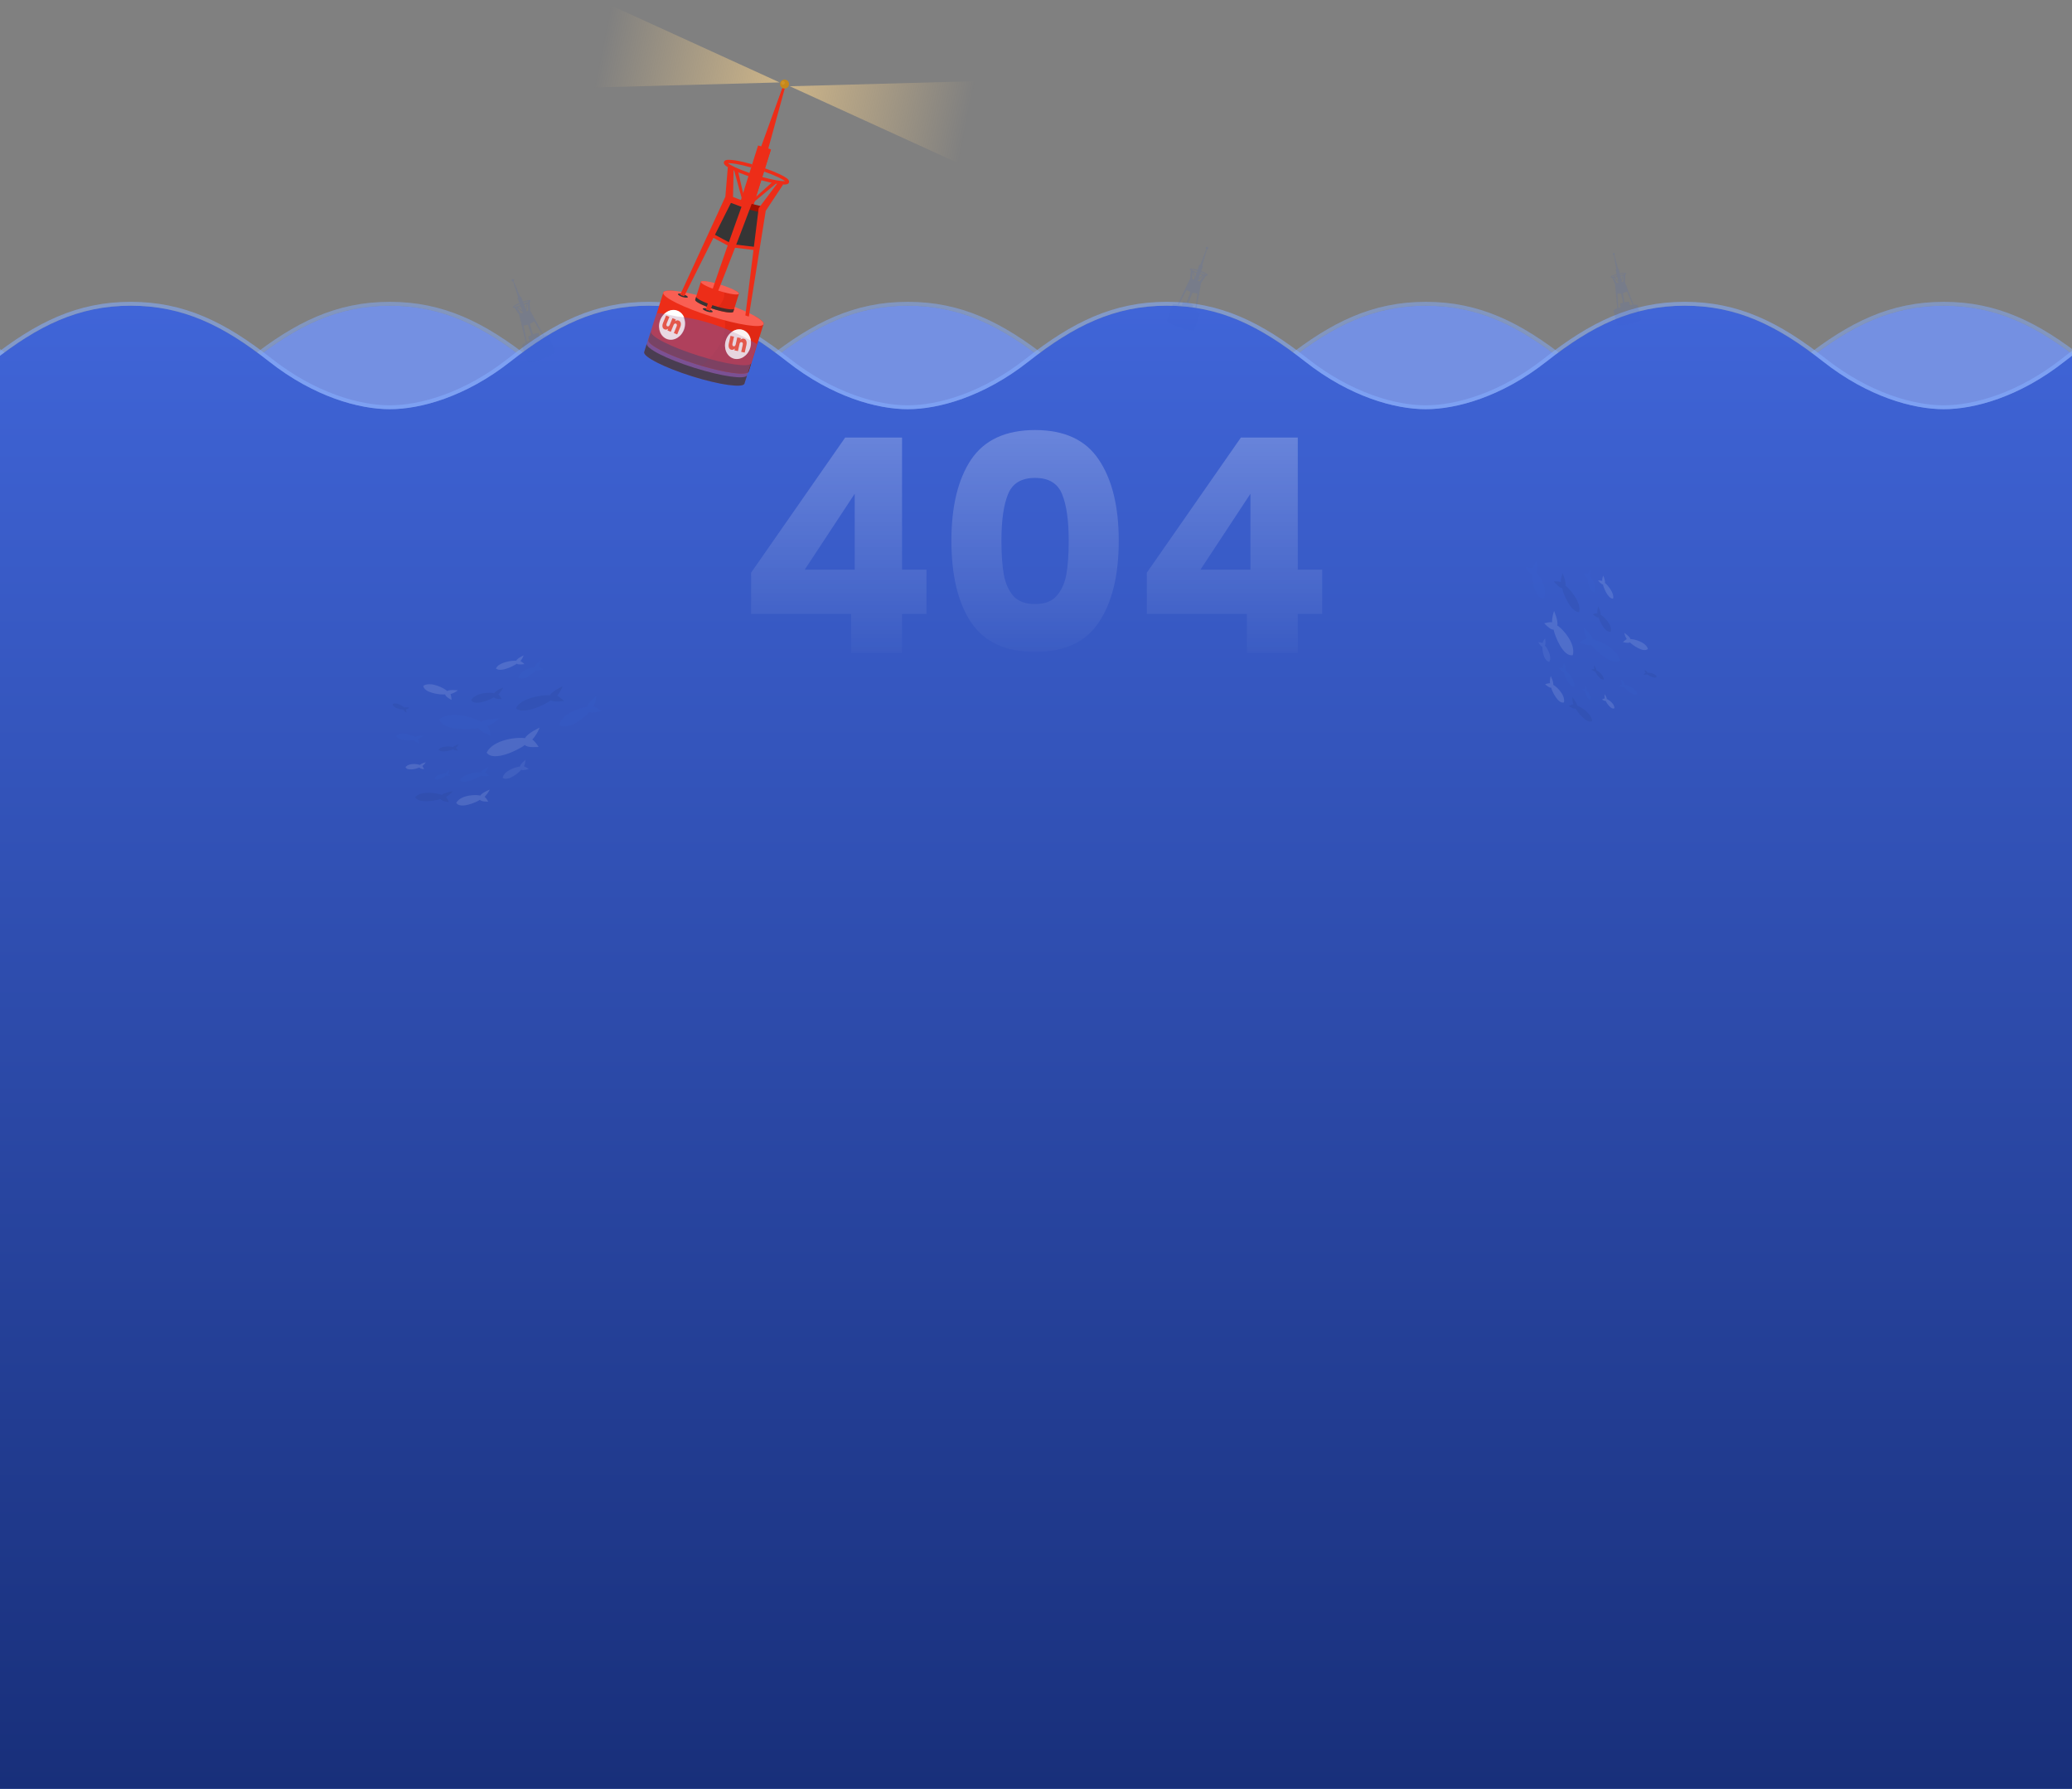 <svg width="1600" height="1381" viewBox="0 0 1600 1381" fill="none" xmlns="http://www.w3.org/2000/svg">
<rect x="0" y="0" width="1600" height="1381" fill="#808080" stroke="none"/>
<g clip-path="url(#clip0)">
<path fill-rule="evenodd" clip-rule="evenodd" d="M-1099 315.908V318.908V321.908V2538H-899H-699H-499H-299H-99H101H301H501H701H901H1101H1301H1501H1701H1901H2101V321.908V318.908V315.908C2077.23 315.908 2042.37 306.317 2007.86 279.143C1972.57 251.367 1941.43 236 1901 236C1860.57 236 1829.43 251.367 1794.14 279.143C1759.63 306.317 1724.77 315.908 1701 315.908C1677.23 315.908 1642.37 306.317 1607.86 279.143C1572.57 251.367 1541.43 236 1501 236C1460.57 236 1429.43 251.367 1394.14 279.143C1359.63 306.317 1324.77 315.908 1301 315.908C1277.23 315.908 1242.37 306.317 1207.86 279.143C1172.57 251.367 1141.43 236 1101 236C1060.57 236 1029.43 251.367 994.144 279.143C959.626 306.317 924.769 315.908 901 315.908C877.231 315.908 842.374 306.317 807.856 279.143C772.573 251.367 741.431 236 701 236C660.569 236 629.427 251.367 594.144 279.143C559.626 306.317 524.769 315.908 501 315.908C477.231 315.908 442.374 306.317 407.856 279.143C372.573 251.367 341.431 236 301 236C260.569 236 229.427 251.367 194.144 279.143C159.626 306.317 124.769 315.908 101 315.908C77.231 315.908 42.374 306.317 7.856 279.143C-27.427 251.367 -58.569 236 -99 236C-139.431 236 -170.573 251.367 -205.856 279.143C-240.374 306.317 -275.231 315.908 -299 315.908C-322.769 315.908 -357.626 306.317 -392.144 279.143C-427.427 251.367 -458.569 236 -499 236C-539.431 236 -570.573 251.367 -605.856 279.143C-640.374 306.317 -675.231 315.908 -699 315.908C-722.769 315.908 -757.626 306.317 -792.144 279.143C-827.427 251.367 -858.569 236 -899 236C-939.431 236 -970.573 251.367 -1005.86 279.143C-1040.37 306.317 -1075.23 315.908 -1099 315.908Z" fill="#7490E2"/>
<path fill-rule="evenodd" clip-rule="evenodd" d="M-1102 312.908H-1099C-1075.96 312.908 -1041.75 303.581 -1007.71 276.786C-972.146 248.788 -940.362 233 -899 233C-857.638 233 -825.854 248.788 -790.289 276.786C-756.251 303.581 -722.037 312.908 -699 312.908C-675.963 312.908 -641.749 303.581 -607.711 276.786C-572.146 248.788 -540.362 233 -499 233C-457.638 233 -425.854 248.788 -390.289 276.786C-356.251 303.581 -322.037 312.908 -299 312.908C-275.963 312.908 -241.749 303.581 -207.711 276.786C-172.146 248.788 -140.362 233 -99 233C-57.638 233 -25.854 248.788 9.711 276.786C43.748 303.581 77.963 312.908 101 312.908C124.037 312.908 158.251 303.581 192.289 276.786C227.854 248.788 259.638 233 301 233C342.362 233 374.146 248.788 409.711 276.786C443.749 303.581 477.963 312.908 501 312.908C524.037 312.908 558.251 303.581 592.289 276.786C627.854 248.788 659.638 233 701 233C742.362 233 774.146 248.788 809.711 276.786C843.749 303.581 877.963 312.908 901 312.908C924.037 312.908 958.251 303.581 992.289 276.786C1027.85 248.788 1059.64 233 1101 233C1142.36 233 1174.15 248.788 1209.71 276.786C1243.75 303.581 1277.96 312.908 1301 312.908C1324.04 312.908 1358.25 303.581 1392.29 276.786C1427.85 248.788 1459.64 233 1501 233C1542.36 233 1574.15 248.788 1609.71 276.786C1643.75 303.581 1677.96 312.908 1701 312.908C1724.04 312.908 1758.25 303.581 1792.29 276.786C1827.85 248.788 1859.64 233 1901 233C1942.36 233 1974.15 248.788 2009.71 276.786C2043.75 303.581 2077.96 312.908 2101 312.908H2104V2541H-1102V312.908ZM-1099 315.908C-1075.23 315.908 -1040.37 306.317 -1005.86 279.143C-970.573 251.367 -939.431 236 -899 236C-858.569 236 -827.427 251.367 -792.144 279.143C-757.626 306.317 -722.769 315.908 -699 315.908C-675.231 315.908 -640.374 306.317 -605.856 279.143C-570.573 251.367 -539.431 236 -499 236C-458.569 236 -427.427 251.367 -392.144 279.143C-357.626 306.317 -322.769 315.908 -299 315.908C-275.231 315.908 -240.374 306.317 -205.856 279.143C-170.573 251.367 -139.431 236 -99 236C-58.569 236 -27.427 251.367 7.856 279.143C42.374 306.317 77.231 315.908 101 315.908C124.769 315.908 159.626 306.317 194.144 279.143C229.427 251.367 260.569 236 301 236C341.431 236 372.573 251.367 407.856 279.143C442.374 306.317 477.231 315.908 501 315.908C524.769 315.908 559.626 306.317 594.144 279.143C629.427 251.367 660.569 236 701 236C741.431 236 772.573 251.367 807.856 279.143C842.374 306.317 877.231 315.908 901 315.908C924.769 315.908 959.626 306.317 994.144 279.143C1029.43 251.367 1060.57 236 1101 236C1141.43 236 1172.57 251.367 1207.86 279.143C1242.37 306.317 1277.23 315.908 1301 315.908C1324.77 315.908 1359.63 306.317 1394.14 279.143C1429.43 251.367 1460.57 236 1501 236C1541.43 236 1572.57 251.367 1607.86 279.143C1642.37 306.317 1677.23 315.908 1701 315.908C1724.77 315.908 1759.63 306.317 1794.14 279.143C1829.43 251.367 1860.57 236 1901 236C1941.43 236 1972.57 251.367 2007.86 279.143C2042.37 306.317 2077.23 315.908 2101 315.908V2538H-1099V315.908Z" fill="#84ADFE" fill-opacity="0.5"/>
<path fill-rule="evenodd" clip-rule="evenodd" d="M-99 315.908V318.908V321.908V2538H101H301H501H701H901H1101H1301H1501H1701H1901V321.908V318.908V315.908C1877.23 315.908 1842.37 306.317 1807.86 279.143C1772.57 251.367 1741.43 236 1701 236C1660.57 236 1629.43 251.367 1594.14 279.143C1559.63 306.317 1524.77 315.908 1501 315.908C1477.23 315.908 1442.37 306.317 1407.86 279.143C1372.57 251.367 1341.43 236 1301 236C1260.57 236 1229.43 251.367 1194.14 279.143C1159.63 306.317 1124.77 315.908 1101 315.908C1077.23 315.908 1042.37 306.317 1007.86 279.143C972.573 251.367 941.431 236 901 236C860.569 236 829.427 251.367 794.144 279.143C759.626 306.317 724.769 315.908 701 315.908C677.231 315.908 642.374 306.317 607.856 279.143C572.573 251.367 541.431 236 501 236C460.569 236 429.427 251.367 394.144 279.143C359.626 306.317 324.769 315.908 301 315.908C277.231 315.908 242.374 306.317 207.856 279.143C172.573 251.367 141.431 236 101 236C60.569 236 29.427 251.367 -5.856 279.143C-40.374 306.317 -75.231 315.908 -99 315.908Z" fill="url(#paint0_linear)"/>
<path fill-rule="evenodd" clip-rule="evenodd" d="M-102 312.908H-99C-75.963 312.908 -41.749 303.581 -7.711 276.786C27.854 248.788 59.638 233 101 233C142.362 233 174.146 248.788 209.711 276.786C243.749 303.581 277.963 312.908 301 312.908C324.037 312.908 358.251 303.581 392.289 276.786C427.854 248.788 459.638 233 501 233C542.362 233 574.146 248.788 609.711 276.786C643.749 303.581 677.963 312.908 701 312.908C724.037 312.908 758.251 303.581 792.289 276.786C827.854 248.788 859.638 233 901 233C942.362 233 974.146 248.788 1009.71 276.786C1043.75 303.581 1077.96 312.908 1101 312.908C1124.04 312.908 1158.25 303.581 1192.29 276.786C1227.85 248.788 1259.64 233 1301 233C1342.36 233 1374.15 248.788 1409.71 276.786C1443.75 303.581 1477.96 312.908 1501 312.908C1524.04 312.908 1558.25 303.581 1592.29 276.786C1627.85 248.788 1659.64 233 1701 233C1742.36 233 1774.15 248.788 1809.71 276.786C1843.75 303.581 1877.96 312.908 1901 312.908H1904V2541H-102V312.908ZM-99 315.908C-75.231 315.908 -40.374 306.317 -5.856 279.143C29.427 251.367 60.569 236 101 236C141.431 236 172.573 251.367 207.856 279.143C242.374 306.317 277.231 315.908 301 315.908C324.769 315.908 359.626 306.317 394.144 279.143C429.427 251.367 460.569 236 501 236C541.431 236 572.573 251.367 607.856 279.143C642.374 306.317 677.231 315.908 701 315.908C724.769 315.908 759.626 306.317 794.144 279.143C829.427 251.367 860.569 236 901 236C941.431 236 972.573 251.367 1007.86 279.143C1042.37 306.317 1077.23 315.908 1101 315.908C1124.77 315.908 1159.63 306.317 1194.14 279.143C1229.43 251.367 1260.57 236 1301 236C1341.43 236 1372.57 251.367 1407.86 279.143C1442.37 306.317 1477.23 315.908 1501 315.908C1524.77 315.908 1559.63 306.317 1594.14 279.143C1629.43 251.367 1660.57 236 1701 236C1741.43 236 1772.57 251.367 1807.86 279.143C1842.37 306.317 1877.23 315.908 1901 315.908V2538H-99V315.908Z" fill="#84ADFE" fill-opacity="0.57"/>
<path opacity="0.6" d="M462.635 0L602.02 63.633L449 67.806L462.635 0Z" fill="url(#paint1_linear)"/>
<path opacity="0.6" d="M749.267 130.217L609.881 66.584L762.901 62.412L749.267 130.217Z" fill="url(#paint2_linear)"/>
<path d="M604.363 67.806L586.947 118.183L591.822 120.004L605.982 68.338L604.363 67.806Z" fill="#ED2D18"/>
<path d="M604.104 68.034L586.106 117.7L589.525 120.085L605.432 68.474L604.104 68.034Z" fill="#ED2D18"/>
<path d="M607.431 67.943C609.12 67.066 609.775 64.988 608.893 63.301C608.011 61.615 605.927 60.959 604.238 61.836C602.549 62.713 601.894 64.791 602.776 66.477C603.658 68.164 605.742 68.82 607.431 67.943Z" fill="#C6881A"/>
<path opacity="0.2" d="M605.983 64.412C605.743 65.172 604.939 65.59 604.176 65.35C603.414 65.11 602.994 64.307 603.233 63.546C603.473 62.786 604.277 62.368 605.04 62.608C605.792 62.845 606.222 63.651 605.983 64.412Z" fill="#F9BE58"/>
<path d="M595.317 115.418L585.402 112.296L571.49 156.485L581.404 159.606L595.317 115.418Z" fill="#ED2D18"/>
<path d="M590.23 113.816C588.202 119.524 586.338 125.338 584.283 131.026C581.463 138.827 578.518 146.951 574.555 154.216C574.058 155.127 573.569 156.051 573.076 156.984L581.406 159.607L595.318 115.418L590.23 113.816Z" fill="#ED2D18"/>
<path d="M584.059 193.251L588.589 163.552L574.426 159.489L560.49 154.706L547.179 181.64L564.406 190.825L565.781 186.947L564.687 190.914L584.059 193.251Z" fill="#ED2D18"/>
<path d="M585.22 190.899L589.75 161.2L575.587 157.137L561.651 152.353L548.34 179.287L565.567 188.473L566.939 184.604L565.848 188.561L585.22 190.899Z" fill="#353535"/>
<path d="M578.138 286.819C577.086 290.161 561.079 288.135 541.524 282.352C540.163 281.946 538.781 281.533 537.386 281.094C516.011 274.364 499.591 266.015 500.716 262.443C500.741 262.363 500.779 262.276 500.824 262.203L500.764 262.184L512.134 226.07C512.213 225.82 512.305 225.596 512.428 225.382C513.362 224.411 516.222 224.157 520.453 224.521L583.555 244.388C587.4 246.611 589.626 248.543 589.66 249.874C589.636 250.053 589.596 250.217 589.542 250.387C589.536 250.407 589.53 250.427 589.526 250.437C589.526 250.437 578.176 286.699 578.138 286.819Z" fill="#ED2D18"/>
<path d="M566.481 276.683C571.669 278.317 577.428 274.704 579.346 268.614C581.263 262.524 578.612 256.263 573.425 254.629C568.237 252.996 562.477 256.609 560.56 262.699C558.642 268.789 561.293 275.05 566.481 276.683Z" fill="white"/>
<path d="M576.347 263.01C575.995 262.129 575.376 261.591 574.489 261.395C573.968 261.28 573.475 261.317 573.011 261.507C572.555 261.693 572.16 261.98 571.827 262.367L572.136 260.968L572.124 260.965L569.435 260.37L569.434 260.369L568.249 265.725C568.122 266.295 567.909 266.717 567.608 266.993C567.307 267.269 566.96 267.363 566.567 267.276C566.184 267.191 565.911 266.96 565.75 266.581C565.589 266.203 565.571 265.73 565.698 265.16L566.883 259.805L564.209 259.212L562.925 265.013C562.633 266.33 562.661 267.428 563.008 268.308C563.355 269.187 563.977 269.726 564.873 269.924C565.394 270.04 565.887 270.002 566.351 269.813C566.815 269.624 567.211 269.329 567.539 268.928L567.224 270.352H567.225L569.913 270.947L569.926 270.95L571.182 265.278C571.311 264.864 571.497 264.546 571.74 264.323C572.04 264.048 572.392 263.954 572.794 264.043C573.178 264.128 573.448 264.36 573.605 264.736C573.761 265.114 573.776 265.586 573.65 266.156L572.464 271.512L575.153 272.107L576.441 266.289C576.73 264.984 576.698 263.891 576.347 263.01Z" fill="#ED2D18"/>
<path d="M578.138 286.818C577.014 290.391 558.772 287.826 537.397 281.096C516.022 274.366 499.591 266.015 500.716 262.443C500.741 262.362 500.779 262.276 500.825 262.202L500.765 262.183L502.8 255.719L502.86 255.738C502.815 255.811 502.776 255.898 502.751 255.978C501.626 259.551 518.047 267.899 539.422 274.629C560.506 281.267 578.532 283.852 580.106 280.498C578.951 284.237 578.148 286.788 578.138 286.818Z" fill="#353535"/>
<g opacity="0.4">
<path opacity="0.4" d="M555.481 235.955L555.625 235.989C555.574 235.973 555.524 235.957 555.481 235.955Z" fill="#AA958C"/>
<path opacity="0.4" d="M578.141 286.819C577.089 290.161 561.082 288.135 541.527 282.352C547.347 277.773 552.285 272.179 555.734 266.094C558.69 260.876 560.594 254.547 559.796 248.499C559.45 245.883 557.672 236.711 555.617 235.987L563.531 238.072L583.551 244.375C587.396 246.598 589.622 248.531 589.656 249.861C589.632 250.04 589.592 250.204 589.538 250.374C589.532 250.394 589.526 250.414 589.523 250.424C589.53 250.437 578.179 286.699 578.141 286.819Z" fill="#A01000"/>
</g>
<path d="M589.606 250.22C589.587 250.28 589.571 250.33 589.532 250.383C587.931 253.542 569.969 250.823 548.925 244.198C528.213 237.676 512.119 229.761 512.092 226.167C512.097 226.047 512.108 225.941 512.143 225.831C512.197 225.661 512.287 225.513 512.418 225.379C513.352 224.408 516.212 224.153 520.443 224.518C527.962 225.158 539.794 227.762 552.81 231.86C565.826 235.958 577.015 240.602 583.545 244.385C587.39 246.607 589.616 248.54 589.649 249.87C589.658 249.983 589.64 250.109 589.606 250.22Z" fill="#F95F53"/>
<path d="M546.174 240.538C548.28 241.201 550.134 241.273 550.315 240.698C550.496 240.123 548.935 239.12 546.829 238.456C544.723 237.793 542.869 237.722 542.688 238.297C542.507 238.871 544.068 239.875 546.174 240.538Z" fill="#353535"/>
<path d="M592.608 160.353L590.705 162.404L590.361 164.826L575.428 161.004L576.645 156.471L592.608 160.353Z" fill="#A01000"/>
<path d="M566.235 240.684C565.835 241.955 559.757 241.185 552.341 238.993C551.826 238.842 551.304 238.678 550.772 238.51C542.663 235.957 536.427 232.784 536.852 231.433C536.861 231.403 536.871 231.373 536.894 231.336L536.873 231.33L541.19 217.621C541.218 217.531 541.256 217.444 541.305 217.36C541.661 217 542.744 216.89 544.353 217.033L568.297 224.572C569.752 225.415 570.603 226.145 570.609 226.653C570.6 226.716 570.588 226.789 570.569 226.849C570.566 226.859 570.566 226.859 570.563 226.869C570.56 226.879 566.251 240.634 566.235 240.684Z" fill="#ED2D18"/>
<path d="M566.237 240.684C565.811 242.035 558.892 241.066 550.773 238.51C542.664 235.957 536.428 232.784 536.853 231.433C536.863 231.403 536.872 231.373 536.895 231.336L536.875 231.33L537.646 228.878L537.667 228.885C537.647 228.912 537.638 228.942 537.625 228.982C537.2 230.333 543.426 233.503 551.545 236.059C559.543 238.577 566.383 239.554 566.979 238.29C566.545 239.704 566.24 240.674 566.237 240.684Z" fill="#353535"/>
<g opacity="0.4">
<path opacity="0.4" d="M566.237 240.686C565.837 241.957 559.759 241.187 552.342 238.995C554.553 237.26 556.425 235.133 557.735 232.829C558.855 230.85 559.578 228.449 559.275 226.154C559.147 225.157 558.467 221.676 557.691 221.41L560.695 222.202L568.292 224.593C569.747 225.436 570.598 226.166 570.604 226.674C570.595 226.737 570.583 226.81 570.564 226.871C570.561 226.881 570.561 226.881 570.558 226.891C570.561 226.881 566.252 240.636 566.237 240.686Z" fill="#A01000"/>
</g>
<path d="M570.585 226.799C570.579 226.819 570.573 226.839 570.556 226.856C569.949 228.051 563.134 227.027 555.146 224.512C547.289 222.038 541.175 219.036 541.174 217.672C541.177 217.628 541.179 217.585 541.192 217.545C541.211 217.485 541.253 217.421 541.302 217.371C541.658 217.01 542.741 216.9 544.35 217.044C547.208 217.284 551.693 218.278 556.631 219.832C561.568 221.387 565.811 223.152 568.294 224.582C569.749 225.425 570.601 226.155 570.606 226.663C570.604 226.706 570.601 226.749 570.585 226.799Z" fill="#F95F53"/>
<path d="M546.506 239.345L548.207 234.15L549.929 228.962L551.671 223.781L553.422 218.602L556.973 208.271C558.157 204.827 559.37 201.392 560.564 197.952L562.363 192.799L564.181 187.653L567.832 177.353C568.438 175.641 569.056 173.922 569.671 172.213L571.52 167.076L575.218 156.802L575.133 157.072L575.804 154.38C576.041 153.486 576.258 152.587 576.496 151.694C576.733 150.8 576.97 149.907 577.217 149.017C577.464 148.127 577.721 147.24 577.978 146.353L578.374 145.026L578.78 143.702C579.047 142.819 579.334 141.941 579.615 141.051C580.193 139.286 580.787 137.537 581.465 135.804L584.372 136.521C584.165 138.37 583.875 140.203 583.574 142.033C583.42 142.942 583.254 143.857 583.09 144.762L582.828 146.12L582.556 147.476C582.369 148.385 582.185 149.284 581.988 150.189C581.801 151.098 581.587 151.988 581.39 152.894C581.183 153.796 580.966 154.696 580.762 155.589L580.101 158.284L580.067 158.427L580.016 158.554L576.158 168.778L574.228 173.889C573.583 175.589 572.944 177.302 572.289 178.998L568.383 189.196L566.424 194.298L564.445 199.394C563.124 202.783 561.82 206.189 560.479 209.572L556.473 219.738L554.447 224.808L552.41 229.875L550.363 234.939L548.287 239.994L546.506 239.345Z" fill="#ED2D18"/>
<path d="M545.07 238.893L546.772 233.698L548.493 228.51L550.235 223.328L551.987 218.15L555.538 207.818C556.721 204.375 557.935 200.94 559.128 197.5L560.927 192.347L562.746 187.2L566.397 176.901C567.002 175.189 567.621 173.469 568.236 171.761L570.085 166.624L573.783 156.35L573.698 156.62L574.359 153.924C574.596 153.031 574.813 152.132 575.05 151.238C575.287 150.345 575.524 149.452 575.771 148.562C576.019 147.672 576.276 146.785 576.533 145.898L576.929 144.571L577.334 143.247C577.602 142.363 577.889 141.486 578.169 140.595C578.747 138.83 579.342 137.082 580.02 135.349L582.926 136.066C582.719 137.914 582.429 139.748 582.129 141.578C581.975 142.486 581.808 143.402 581.644 144.307L581.382 145.665L581.11 147.02C580.923 147.929 580.739 148.828 580.542 149.734C580.345 150.64 580.142 151.533 579.945 152.438C579.738 153.341 579.521 154.241 579.317 155.133L578.656 157.829L578.622 157.972L578.571 158.099L574.712 168.322L572.783 173.434C572.137 175.134 571.499 176.846 570.843 178.543L566.938 188.74L564.979 193.842L562.999 198.938C561.678 202.328 560.374 205.734 559.033 209.117L555.027 219.283L553.001 224.353L550.965 229.42L548.918 234.484L546.841 239.538L545.07 238.893Z" fill="#ED2D18"/>
<path d="M531.128 229.432C530.945 230.012 529.094 229.935 526.987 229.272C524.879 228.608 523.321 227.601 523.501 227.03C523.681 226.46 525.535 226.527 527.642 227.19C529.749 227.854 531.307 228.861 531.128 229.432Z" fill="#353535"/>
<path d="M566.48 129.975L573.72 156.55L574.813 153.253L569.819 131.84L566.48 129.975Z" fill="#ED2D18"/>
<path d="M600.859 140.38L579.71 158.017L580.703 154.689L597.054 139.996L600.859 140.38Z" fill="#ED2D18"/>
<path d="M526.73 228.157L528.336 228.663L565.801 153.88L566.007 153.471L566.009 153.043L566.538 129.783L563.544 129.622L561.649 152.352L526.73 228.157Z" fill="#ED2D18"/>
<path d="M525.205 227.681L526.811 228.186L564.276 153.403L564.481 152.995L564.484 152.567L565.013 129.307L562.019 129.145L560.124 151.876L525.205 227.681Z" fill="#ED2D18"/>
<path d="M575.573 243.535L577.108 244.018L590.146 162.424L603.601 142.112L601.142 140.392L586.173 160.293L585.851 160.72L585.778 161.269L575.573 243.535Z" fill="#ED2D18"/>
<path d="M576.717 243.895L578.253 244.378L591.29 162.784L604.735 142.469L602.286 140.752L587.318 160.654L586.996 161.08L586.922 161.629L576.717 243.895Z" fill="#ED2D18"/>
<path d="M607.339 137.46C606.2 136.628 604.526 135.673 602.359 134.638C599.189 133.112 595.175 131.497 590.743 129.947L589.965 132.419C599.267 135.667 604.572 138.47 606.24 139.864C604.068 140.038 598.11 139.306 588.636 136.642C587.014 136.186 585.289 135.676 583.472 135.104C581.787 134.573 580.207 134.054 578.725 133.543C569.196 130.246 563.78 127.375 562.082 125.972C564.28 125.784 570.362 126.544 580.06 129.301L580.839 126.829C576.181 125.506 571.822 124.496 568.246 123.909C565.877 123.515 563.958 123.34 562.548 123.369C561.727 123.385 559.539 123.433 559.041 125.014C558.543 126.595 560.309 127.888 560.973 128.372C562.112 129.204 563.788 130.149 565.952 131.194C569.22 132.761 573.364 134.418 577.946 136.015C579.489 136.545 581.075 137.077 582.691 137.586C584.437 138.135 586.173 138.649 587.854 139.123C592.374 140.392 596.59 141.368 600.063 141.933C602.431 142.327 604.35 142.502 605.76 142.473C606.582 142.457 608.77 142.409 609.268 140.828C609.765 139.247 608.003 137.944 607.339 137.46Z" fill="#ED2D18"/>
<path d="M561.87 150.432L562.255 153.203L561.149 155.385L575.579 160.808L577.178 156.395L561.87 150.432Z" fill="#ED2D18"/>
<path d="M515.726 261.714C520.913 263.348 526.673 259.735 528.591 253.645C530.508 247.555 527.857 241.294 522.669 239.66C517.482 238.027 511.722 241.64 509.804 247.73C507.887 253.82 510.538 260.081 515.726 261.714Z" fill="white"/>
<path d="M525.946 249.224C525.751 248.296 525.233 247.659 524.393 247.314C523.9 247.111 523.407 247.063 522.918 247.17C522.437 247.276 521.999 247.491 521.604 247.815L522.149 246.489L522.137 246.484L519.59 245.437H519.589L517.503 250.51C517.281 251.05 516.998 251.429 516.655 251.649C516.311 251.869 515.953 251.903 515.581 251.749C515.217 251.6 514.988 251.325 514.895 250.925C514.801 250.525 514.865 250.056 515.087 249.516L517.173 244.443L514.64 243.401L512.38 248.896C511.867 250.143 511.706 251.23 511.897 252.156C512.089 253.081 512.609 253.719 513.457 254.068C513.951 254.271 514.443 254.319 514.933 254.212C515.422 254.105 515.863 253.882 516.255 253.544L515.701 254.892L515.702 254.893L518.248 255.94L518.26 255.945L520.47 250.572C520.668 250.187 520.905 249.905 521.183 249.728C521.526 249.508 521.889 249.476 522.27 249.633C522.633 249.782 522.86 250.057 522.95 250.454C523.039 250.853 522.973 251.321 522.751 251.861L520.664 256.934L523.211 257.981L525.477 252.47C525.986 251.234 526.142 250.152 525.946 249.224Z" fill="#ED2D18"/>
<path opacity="0.7" d="M574.892 296.139C573.84 299.481 557.833 297.455 538.278 291.672C536.917 291.266 535.535 290.853 534.141 290.414C512.765 283.684 496.345 275.336 497.47 271.763C497.495 271.683 497.533 271.596 497.578 271.523L497.518 271.504C501.462 258.978 505.407 245.716 507 242C507.934 241.029 518.5 243.5 523.008 244.338C523.008 244.338 547.427 245.4 579.809 262.918C582.548 264.502 584.586 265.572 584.586 265.572C584.586 265.572 578.714 284.001 574.892 296.139Z" fill="#954979"/>
<path opacity="0.7" d="M566.374 276.78C571.562 278.414 577.322 274.801 579.239 268.711C581.157 262.621 578.506 256.36 573.318 254.726C568.13 253.093 562.371 256.706 560.453 262.796C558.536 268.886 561.187 275.147 566.374 276.78Z" fill="white"/>
<path opacity="0.7" d="M576.241 263.107C575.889 262.227 575.27 261.689 574.383 261.492C573.862 261.377 573.369 261.414 572.905 261.604C572.449 261.79 572.054 262.077 571.721 262.465L572.03 261.065L572.018 261.062L569.329 260.467L569.328 260.466L568.143 265.822C568.016 266.392 567.803 266.814 567.502 267.09C567.201 267.366 566.854 267.46 566.461 267.373C566.078 267.288 565.805 267.057 565.644 266.679C565.483 266.3 565.465 265.827 565.592 265.257L566.777 259.902L564.103 259.31L562.819 265.111C562.527 266.427 562.555 267.525 562.902 268.405C563.249 269.284 563.871 269.823 564.767 270.022C565.288 270.137 565.781 270.1 566.245 269.91C566.709 269.721 567.105 269.426 567.433 269.025L567.118 270.449H567.119L569.807 271.044L569.82 271.047L571.076 265.375C571.205 264.961 571.391 264.643 571.634 264.421C571.934 264.145 572.286 264.052 572.688 264.141C573.072 264.226 573.342 264.457 573.499 264.834C573.655 265.211 573.67 265.683 573.544 266.253L572.358 271.609L575.047 272.204L576.335 266.386C576.624 265.081 576.592 263.988 576.241 263.107Z" fill="#E12814"/>
<path opacity="0.7" d="M574.892 296.139C573.767 299.711 555.526 297.146 534.151 290.417C512.775 283.687 496.345 275.335 497.47 271.763C497.495 271.683 497.533 271.596 497.578 271.522L497.518 271.503L499.553 265.039L499.614 265.058C499.568 265.132 499.53 265.219 499.505 265.299C498.38 268.871 514.801 277.219 536.176 283.949C557.26 290.587 575.286 293.172 576.86 289.818C575.705 293.557 574.901 296.109 574.892 296.139Z" fill="#353535"/>
<path opacity="0.7" d="M515.413 261.918C520.601 263.551 526.361 259.938 528.278 253.848C530.196 247.758 527.544 241.497 522.357 239.864C517.169 238.23 511.409 241.843 509.492 247.933C507.575 254.023 510.226 260.284 515.413 261.918Z" fill="white"/>
<path opacity="0.7" d="M525.636 249.426C525.44 248.498 524.922 247.862 524.082 247.517C523.589 247.313 523.097 247.266 522.607 247.373C522.126 247.478 521.688 247.693 521.293 248.018L521.838 246.692L521.826 246.687L519.28 245.64L519.279 245.639L517.192 250.712C516.97 251.252 516.687 251.631 516.344 251.852C516 252.072 515.642 252.105 515.27 251.952C514.906 251.803 514.677 251.528 514.584 251.128C514.49 250.728 514.554 250.258 514.776 249.719L516.862 244.646L514.329 243.604L512.069 249.099C511.556 250.345 511.396 251.432 511.586 252.358C511.778 253.284 512.298 253.922 513.146 254.271C513.64 254.474 514.132 254.522 514.622 254.414C515.111 254.307 515.552 254.085 515.944 253.747L515.39 255.095H515.391L517.937 256.143L517.949 256.148L520.159 250.775C520.357 250.389 520.595 250.108 520.872 249.93C521.215 249.711 521.578 249.678 521.959 249.835C522.323 249.985 522.549 250.259 522.639 250.657C522.728 251.055 522.662 251.524 522.44 252.063L520.353 257.136L522.9 258.184L525.166 252.672C525.675 251.436 525.831 250.354 525.636 249.426Z" fill="#E12814"/>
<path opacity="0.7" fill-rule="evenodd" clip-rule="evenodd" d="M396.371 215.478C396.847 215.693 397.058 216.252 396.842 216.728C396.782 216.861 396.695 216.973 396.59 217.061L396.597 217.059L401.723 229.236L402.278 229.027L404.434 234.739C406.93 233.708 408.34 232.856 408.779 232.45C408.183 232.432 406.563 232.726 404.005 233.603L403.754 232.937C404.973 232.52 406.113 232.188 407.056 231.98C407.699 231.836 408.222 231.759 408.609 231.745C408.834 231.737 409.435 231.719 409.596 232.145C409.757 232.57 409.293 232.952 409.118 233.094C409.05 233.15 408.975 233.208 408.892 233.268L408.896 233.267L409.44 239.931L420.114 259.126C420.653 259.009 421.148 258.918 421.589 258.855L421.604 258.85C422.771 258.683 423.565 258.715 423.826 258.972C423.832 258.977 423.838 258.983 423.843 258.989C423.847 258.993 423.85 258.997 423.853 259.001L423.862 259.015C423.878 259.036 423.891 259.06 423.9 259.085C423.905 259.097 423.909 259.108 423.911 259.121L423.915 259.131L423.92 259.145L424.342 260.256C425.314 262.816 427.623 268.901 427.632 268.926C427.659 268.998 427.66 269.078 427.636 269.165C427.929 269.945 428.218 270.713 428.481 271.408L428.511 271.489C428.874 272.45 424.503 274.99 418.749 277.161C417.984 277.45 417.233 277.718 416.505 277.963C411.756 279.561 407.985 280.189 407.671 279.355C407.662 279.334 407.656 279.308 407.653 279.285L407.637 279.291C407.251 278.269 406.865 277.264 406.506 276.331V276.33C405.681 274.185 405 272.415 404.801 271.668C404.802 271.65 404.81 271.63 404.824 271.607L403.101 267.044L403.095 267.036C403.076 267.01 403.06 266.985 403.049 266.955C403.032 266.91 403.026 266.862 403.032 266.811C403.069 266.443 403.643 265.904 404.618 265.265C405.018 265.002 405.486 264.722 406.012 264.432L400.864 242.861L397.419 237.634L397.447 237.615C397.307 237.631 397.178 237.641 397.062 237.645C396.837 237.653 396.237 237.674 396.076 237.248C395.915 236.822 396.38 236.441 396.554 236.298C396.853 236.053 397.297 235.765 397.875 235.449C398.746 234.969 399.857 234.449 401.085 233.945L399.609 230.034L400.252 229.791L396.14 217.312L396.184 217.296L396.173 217.264C395.983 217.304 395.78 217.286 395.589 217.201C395.113 216.986 394.902 216.427 395.118 215.951C395.334 215.476 395.895 215.264 396.371 215.478ZM401.336 234.61L401.767 235.752C399.153 236.655 397.499 236.954 396.895 236.939C397.337 236.526 398.777 235.659 401.336 234.61ZM403.342 239.926L402.018 236.417C401.245 236.683 400.504 236.915 399.823 237.105L403.342 239.926ZM398.907 237.342C398.863 237.353 398.82 237.363 398.777 237.373L402.169 241.898L403.89 241.376L403.715 240.914L398.907 237.342ZM404.686 235.407L405.981 238.838L406.74 234.489C406.118 234.792 405.424 235.102 404.686 235.407ZM406.354 239.825L407.581 234.061C407.648 234.025 407.715 233.989 407.78 233.953L407.904 239.824L406.581 240.426L406.354 239.825ZM409.153 250.095L412.521 248.049L419.311 259.312C418.557 259.496 417.734 259.722 416.861 259.988L415.834 257.28L415.832 257.275V257.273C415.83 257.269 415.829 257.266 415.827 257.262C415.827 257.26 415.826 257.258 415.825 257.256C415.82 257.243 415.814 257.234 415.808 257.225L415.805 257.22C415.718 257.111 415.41 257.098 414.953 257.163L414.941 257.168C414.162 257.282 412.954 257.619 411.632 258.118L411.586 258.136L411.582 258.124L410.723 255.251C410.535 254.617 410.341 253.983 410.148 253.349L410.147 253.348C410.049 253.026 409.951 252.704 409.853 252.382L409.416 250.947L409.153 250.095ZM408.95 262.973C408.194 263.316 407.491 263.655 406.852 263.984L404.256 251.276L407.634 250.675L407.899 251.458L408.385 252.875C408.515 253.253 408.645 253.632 408.774 254.01C408.968 254.577 409.162 255.145 409.36 255.711L410.345 258.542L410.376 258.63C409.604 258.969 408.958 259.305 408.52 259.591L408.508 259.596C408.136 259.838 407.921 260.045 407.906 260.183L407.907 260.189C407.905 260.208 407.907 260.227 407.913 260.242C407.917 260.253 407.923 260.262 407.93 260.272L408.95 262.973Z" fill="#3F63D4" fill-opacity="0.18"/>
<path opacity="0.7" fill-rule="evenodd" clip-rule="evenodd" d="M932.84 191.104C933.073 191.572 932.883 192.139 932.414 192.37C932.284 192.435 932.145 192.467 932.008 192.469L932.015 192.471L928.275 205.143L928.837 205.332L926.89 211.119C929.476 211.901 931.106 212.134 931.703 212.097C931.253 211.706 929.812 210.909 927.278 209.968L927.504 209.294C928.712 209.743 929.805 210.207 930.666 210.643C931.255 210.938 931.71 211.21 932.018 211.444C932.197 211.58 932.674 211.947 932.529 212.378C932.384 212.809 931.783 212.811 931.558 212.811C931.47 212.811 931.375 212.808 931.273 212.802L931.277 212.805L927.479 218.307L923.592 239.924C924.083 240.174 924.524 240.417 924.905 240.648L924.92 240.653C925.929 241.262 926.524 241.79 926.564 242.154C926.565 242.162 926.565 242.17 926.566 242.178C926.566 242.184 926.566 242.189 926.566 242.194L926.564 242.21C926.563 242.236 926.558 242.264 926.55 242.289C926.545 242.301 926.541 242.313 926.535 242.324L926.531 242.334L926.527 242.348L926.15 243.475C925.282 246.072 923.218 252.244 923.209 252.27C923.185 252.342 923.135 252.404 923.061 252.457C922.794 253.246 922.531 254.024 922.294 254.728L922.267 254.81C921.939 255.784 916.948 254.983 911.119 253.022C910.344 252.761 909.593 252.493 908.874 252.222C904.187 250.453 900.87 248.552 901.154 247.708C901.161 247.686 901.172 247.662 901.185 247.642L901.169 247.637C901.517 246.601 901.854 245.579 902.167 244.629V244.628C902.886 242.445 903.48 240.644 903.798 239.94C903.811 239.927 903.83 239.917 903.854 239.908L905.41 235.284V235.275C905.412 235.242 905.415 235.213 905.425 235.183C905.441 235.136 905.467 235.096 905.503 235.06C905.765 234.799 906.551 234.744 907.71 234.867C908.186 234.917 908.725 234.997 909.317 235.105L918.986 215.147L919.627 208.92L919.661 208.923C919.542 208.846 919.437 208.773 919.344 208.703C919.165 208.566 918.687 208.202 918.832 207.771C918.977 207.34 919.578 207.338 919.803 207.338C920.19 207.338 920.716 207.396 921.364 207.517C922.341 207.697 923.531 207.997 924.8 208.384L926.133 204.423L926.785 204.642L931.501 192.378L931.545 192.393L931.557 192.362C931.385 192.272 931.238 192.13 931.145 191.943C930.912 191.476 931.103 190.909 931.571 190.677C932.039 190.446 932.607 190.637 932.84 191.104ZM924.574 209.058L924.184 210.215C921.589 209.26 920.119 208.444 919.661 208.05C920.265 208.01 921.929 208.251 924.574 209.058ZM922.762 214.444L923.958 210.889C923.192 210.605 922.471 210.316 921.823 210.032L922.762 214.444ZM920.963 209.636C920.923 209.616 920.883 209.597 920.844 209.577L920.605 215.227L922.268 215.912L922.425 215.445L920.963 209.636ZM926.663 211.796H926.662L925.493 215.272L928.834 212.386C928.16 212.226 927.427 212.027 926.663 211.796ZM925.157 216.271L929.755 212.586C929.831 212.601 929.905 212.615 929.978 212.629L926.358 217.252L924.952 216.881L925.157 216.271ZM920.824 225.994L924.726 226.543L922.853 239.559C922.153 239.224 921.372 238.879 920.528 238.532L921.448 235.786L921.449 235.78L921.45 235.778C921.451 235.775 921.452 235.771 921.453 235.768C921.454 235.765 921.455 235.763 921.456 235.761C921.46 235.748 921.461 235.737 921.462 235.726L921.463 235.721C921.464 235.581 921.234 235.376 920.84 235.137L920.827 235.133C920.152 234.729 919.003 234.225 917.664 233.775L917.617 233.759L917.621 233.748L918.775 230.98C919.031 230.369 919.282 229.756 919.534 229.143V229.142C919.662 228.83 919.789 228.519 919.917 228.208L920.488 226.821L920.824 225.994ZM912.514 235.835C911.713 235.622 910.953 235.44 910.25 235.29L916.285 223.809L919.281 225.482L918.99 226.256L918.469 227.66C918.33 228.035 918.191 228.41 918.052 228.785C917.843 229.347 917.634 229.909 917.428 230.472L916.399 233.288L916.368 233.375C915.555 233.149 914.843 233 914.322 232.945L914.31 232.941C913.869 232.893 913.572 232.917 913.472 233.014L913.469 233.02C913.456 233.033 913.445 233.049 913.44 233.064C913.437 233.075 913.436 233.087 913.435 233.098L912.514 235.835Z" fill="#3F63D4" fill-opacity="0.18"/>
<path opacity="0.7" fill-rule="evenodd" clip-rule="evenodd" d="M1246.62 195.432C1247 195.671 1247.11 196.17 1246.87 196.546C1246.8 196.652 1246.72 196.737 1246.62 196.799V196.797L1249.48 207.728L1249.98 207.618L1251.11 212.715C1253.35 212.145 1254.65 211.595 1255.07 211.304C1254.57 211.217 1253.16 211.27 1250.89 211.701L1250.75 211.107C1251.84 210.902 1252.84 210.76 1253.67 210.698C1254.23 210.654 1254.68 210.652 1255.01 210.687C1255.2 210.707 1255.71 210.765 1255.8 211.145C1255.88 211.525 1255.44 211.791 1255.28 211.891C1255.21 211.93 1255.14 211.97 1255.06 212.01L1255.07 212.011L1254.72 217.718L1261.43 235.263C1261.9 235.229 1262.33 235.212 1262.71 235.213L1262.72 235.21C1263.67 235.211 1264.32 235.319 1264.55 235.539C1264.57 235.562 1264.59 235.586 1264.61 235.611V235.624C1264.62 235.643 1264.63 235.666 1264.64 235.687C1264.64 235.699 1264.64 235.709 1264.64 235.72V235.729L1264.65 235.741L1265.09 237.702C1265.66 240.271 1266.6 244.452 1266.6 244.472C1266.62 244.535 1266.61 244.603 1266.58 244.674C1266.74 245.396 1266.89 246.108 1267.04 246.747C1267.04 246.753 1267.04 246.76 1267.04 246.766C1267.04 246.777 1267.04 246.789 1267.04 246.8C1267.07 247.67 1263.12 249.248 1258.08 250.366C1252.95 251.506 1248.63 251.737 1248.44 250.879C1248.44 250.869 1248.44 250.859 1248.43 250.849C1248.43 250.838 1248.43 250.827 1248.43 250.817L1248.42 250.82L1248.38 250.669C1248.19 249.809 1248 248.966 1247.82 248.178V248.177V248.176C1247.38 246.26 1247.02 244.679 1246.94 244.022C1246.95 244.008 1246.95 243.992 1246.97 243.974L1246.06 239.902V239.895C1246.05 239.87 1246.04 239.847 1246.03 239.821C1246.02 239.78 1246.02 239.739 1246.03 239.696C1246.11 239.389 1246.66 239.002 1247.56 238.58C1247.93 238.406 1248.36 238.226 1248.85 238.044L1247.1 219.158L1244.82 214.316L1244.85 214.302C1244.73 214.298 1244.62 214.291 1244.52 214.281C1244.33 214.26 1243.82 214.205 1243.73 213.825C1243.65 213.445 1244.09 213.179 1244.25 213.079C1244.54 212.908 1244.95 212.718 1245.47 212.52C1246.27 212.22 1247.27 211.914 1248.37 211.637L1247.6 208.147L1248.17 208.019L1246.21 196.956L1246.24 196.948V196.919C1246.07 196.93 1245.9 196.89 1245.75 196.795C1245.38 196.556 1245.26 196.056 1245.5 195.68C1245.75 195.303 1246.25 195.192 1246.62 195.432ZM1248.5 212.23L1248.73 213.249C1246.41 213.697 1244.97 213.749 1244.46 213.663C1244.89 213.367 1246.21 212.808 1248.5 212.23ZM1249.56 216.974L1248.86 213.843C1248.18 213.974 1247.52 214.08 1246.92 214.158L1249.56 216.974ZM1246.12 214.248C1246.08 214.252 1246.04 214.255 1246 214.258L1248.33 218.501L1249.85 218.268L1249.75 217.855L1246.12 214.248ZM1251.24 213.311V213.312L1251.92 216.374L1253.09 212.784C1252.53 212.964 1251.91 213.143 1251.24 213.311ZM1252.12 217.254L1253.86 212.523C1253.92 212.501 1253.98 212.478 1254.04 212.456L1253.43 217.44L1252.24 217.79L1252.12 217.254ZM1253.24 226.287L1256.34 224.964L1260.73 235.323C1260.06 235.387 1259.34 235.479 1258.57 235.598L1258.03 233.181V233.176C1258.03 233.169 1258.02 233.163 1258.02 233.156C1258.02 233.152 1258.02 233.149 1258.02 233.146C1258.02 233.143 1258.02 233.141 1258.02 233.138L1258.01 233.131V233.128V233.126C1257.95 233.024 1257.69 232.975 1257.3 232.975L1257.29 232.977C1256.61 232.979 1255.55 233.119 1254.37 233.38L1254.33 233.39V233.38L1253.95 230.843C1253.86 230.283 1253.78 229.722 1253.69 229.162C1253.65 228.878 1253.6 228.593 1253.56 228.309L1253.36 227.041L1253.24 226.287ZM1251.51 237.165C1250.83 237.363 1250.19 237.566 1249.61 237.767L1248.96 226.693L1251.89 226.594L1252.02 227.29L1252.26 228.548C1252.32 228.884 1252.38 229.22 1252.45 229.556C1252.54 230.06 1252.64 230.563 1252.74 231.067L1253.23 233.583L1253.24 233.661C1252.55 233.855 1251.96 234.06 1251.56 234.25L1251.54 234.252C1251.2 234.412 1250.99 234.561 1250.96 234.677V234.682C1250.96 234.698 1250.96 234.714 1250.96 234.727C1250.96 234.737 1250.97 234.745 1250.97 234.754L1251.51 237.165Z" fill="#3F63D4" fill-opacity="0.18"/>
<g opacity="0.2">
<path opacity="0.2" d="M460.335 537.374C460.335 537.374 453.618 542.585 453.406 545.754C449.425 545.845 433.134 550.68 431.943 559.842C438.879 564.589 452.451 553.175 455.027 549.678C457.18 551.208 464.421 548.778 464.421 548.778C464.421 548.778 460.971 546.183 458.437 545.405C460.351 541.91 460.335 537.374 460.335 537.374Z" fill="#407BFF"/>
<path opacity="0.2" d="M416.72 561.706C416.72 561.706 407.083 566.155 405.39 569.906C401.045 568.916 381.225 570.271 375.782 581.014C381.114 588.663 400.986 578.603 405.359 575.108C406.992 577.544 415.935 576.601 415.935 576.601C415.935 576.601 413.39 572.501 411.029 570.902C414.666 567.191 416.72 561.706 416.72 561.706Z" fill="#407BFF"/>
<path opacity="0.6" d="M416.72 561.706C416.72 561.706 407.083 566.155 405.39 569.906C401.045 568.916 381.225 570.271 375.782 581.014C381.114 588.663 400.986 578.603 405.359 575.108C406.992 577.544 415.935 576.601 415.935 576.601C415.935 576.601 413.39 572.501 411.029 570.902C414.666 567.191 416.72 561.706 416.72 561.706Z" fill="white"/>
<path opacity="0.2" d="M385.601 554.635C385.601 554.635 374.743 554.657 371.673 557.41C367.959 554.706 348.676 547.72 339.263 555.263C341.271 564.45 364.079 563.499 369.582 562.142C370.16 565.041 378.986 567.887 378.986 567.887C378.986 567.887 378.206 563.099 376.597 560.637C379.888 559.242 382.955 557.197 385.601 554.635Z" fill="#407BFF"/>
<path opacity="0.2" d="M417.151 509.933C417.151 509.933 413.164 513.028 413.038 514.903C410.668 514.958 401 517.833 400.297 523.272C404.41 526.088 412.468 519.31 414 517.239C415.277 518.148 419.577 516.704 419.577 516.704C418.501 515.883 417.313 515.211 416.037 514.702C416.753 513.166 417.134 511.534 417.151 509.933Z" fill="#407BFF"/>
<path opacity="0.2" d="M404.333 505.982C404.333 505.982 399.27 508.29 398.632 510.056C396.14 509.757 385.201 511.043 382.958 516.058C386.491 519.309 396.826 514.113 399.001 512.396C400.083 513.421 404.997 512.7 404.997 512.7C404.071 511.751 403.009 510.946 401.838 510.306C402.978 509.043 403.835 507.559 404.333 505.982Z" fill="#407BFF"/>
<path opacity="0.6" d="M404.333 505.982C404.333 505.982 399.27 508.29 398.632 510.056C396.14 509.757 385.201 511.043 382.958 516.058C386.491 519.309 396.826 514.113 399.001 512.396C400.083 513.421 404.997 512.7 404.997 512.7C404.071 511.751 403.009 510.946 401.838 510.306C402.978 509.043 403.835 507.559 404.333 505.982Z" fill="white"/>
<path opacity="0.2" d="M353.58 532.983C353.58 532.983 347.311 532.098 345.324 533.483C343.399 531.541 332.883 525.71 326.85 529.439C327.28 535.043 340.457 536.477 343.748 536.118C343.838 537.908 348.692 540.364 348.692 540.364C348.664 538.781 348.401 537.246 347.914 535.809C349.918 535.253 351.848 534.29 353.58 532.983Z" fill="#407BFF"/>
<path opacity="0.6" d="M353.58 532.983C353.58 532.983 347.311 532.098 345.324 533.483C343.399 531.541 332.883 525.71 326.85 529.439C327.28 535.043 340.457 536.477 343.748 536.118C343.838 537.908 348.692 540.364 348.692 540.364C348.664 538.781 348.401 537.246 347.914 535.809C349.918 535.253 351.848 534.29 353.58 532.983Z" fill="white"/>
<path opacity="0.2" d="M405.774 586.612C405.774 586.612 401.604 589.857 401.482 591.806C399.011 591.863 388.921 594.862 388.187 600.539C392.483 603.473 400.886 596.399 402.493 594.243C403.82 595.186 408.337 593.656 408.337 593.656C407.21 592.802 405.967 592.101 404.635 591.567C405.37 589.969 405.759 588.275 405.774 586.612Z" fill="#407BFF"/>
<path opacity="0.3" d="M405.774 586.612C405.774 586.612 401.604 589.857 401.482 591.806C399.011 591.863 388.921 594.862 388.187 600.539C392.483 603.473 400.886 596.399 402.493 594.243C403.82 595.186 408.337 593.656 408.337 593.656C407.21 592.802 405.967 592.101 404.635 591.567C405.37 589.969 405.759 588.275 405.774 586.612Z" fill="white"/>
<path opacity="0.2" d="M377.289 591.913C377.289 591.913 372.025 594.345 371.341 596.173C368.741 595.86 357.326 597.198 354.966 602.456C358.655 605.846 369.429 600.427 371.707 598.628C372.84 599.71 377.964 598.955 377.964 598.955C376.998 597.964 375.891 597.123 374.67 596.453C375.867 595.127 376.766 593.569 377.289 591.913Z" fill="#407BFF"/>
<path opacity="0.2" d="M378.169 609.587C378.169 609.587 372.083 611.922 370.893 614.193C368.285 613.373 356.112 613.3 352.299 619.759C355.205 624.797 367.82 619.454 370.616 617.444C371.507 619.043 377.01 618.871 377.01 618.871C376.292 617.453 375.367 616.172 374.262 615.066C375.886 613.48 377.216 611.614 378.169 609.587Z" fill="#407BFF"/>
<path opacity="0.6" d="M378.169 609.587C378.169 609.587 372.083 611.922 370.893 614.193C368.285 613.373 356.112 613.3 352.299 619.759C355.205 624.797 367.82 619.454 370.616 617.444C371.507 619.043 377.01 618.871 377.01 618.871C376.292 617.453 375.367 616.172 374.262 615.066C375.886 613.48 377.216 611.614 378.169 609.587Z" fill="white"/>
<path opacity="0.2" d="M346.957 594.333C346.957 594.333 344.288 595.899 344.045 597.065C342.624 596.887 336.565 597.793 335.631 601.165C337.851 603.313 343.287 599.804 344.388 598.65C345.071 599.341 347.776 598.831 347.776 598.831C347.204 598.217 346.552 597.685 345.834 597.246C346.414 596.343 346.798 595.346 346.957 594.333Z" fill="#407BFF"/>
<path opacity="0.2" d="M434.394 529.828C434.394 529.828 425.898 533.74 424.802 536.7C420.6 536.199 402.173 538.357 398.395 546.8C404.345 552.281 421.75 543.526 425.423 540.625C427.255 542.379 435.53 541.153 435.53 541.153C435.53 541.153 432.636 538.194 430.209 537.105C432.123 534.979 433.56 532.48 434.394 529.828Z" fill="#407BFF"/>
<path opacity="0.3" d="M434.394 529.828C434.394 529.828 425.898 533.74 424.802 536.7C420.6 536.199 402.173 538.357 398.395 546.8C404.345 552.281 421.75 543.526 425.423 540.625C427.255 542.379 435.53 541.153 435.53 541.153C435.53 541.153 432.636 538.194 430.209 537.105C432.123 534.979 433.56 532.48 434.394 529.828Z" fill="black"/>
<path opacity="0.2" d="M388.563 530.76C388.563 530.76 382.728 532.994 381.606 535.187C379.106 534.405 367.441 534.333 363.791 540.52C366.583 545.339 378.651 540.205 381.367 538.297C382.214 539.833 387.49 539.668 387.49 539.668C386.803 538.309 385.917 537.083 384.858 536.025C386.403 534.498 387.665 532.705 388.563 530.76Z" fill="#407BFF"/>
<path opacity="0.3" d="M388.563 530.76C388.563 530.76 382.728 532.994 381.606 535.187C379.106 534.405 367.441 534.333 363.791 540.52C366.583 545.339 378.651 540.205 381.367 538.297C382.214 539.833 387.49 539.668 387.49 539.668C386.803 538.309 385.917 537.083 384.858 536.025C386.403 534.498 387.665 532.705 388.563 530.76Z" fill="black"/>
<path opacity="0.2" d="M349.612 610.873C349.612 610.873 342.805 611.866 341.136 613.756C338.577 612.457 325.913 609.946 320.651 615.296C322.709 620.622 336.882 618.09 340.225 616.777C340.826 618.477 346.602 619.409 346.602 619.409C346.134 617.885 345.433 616.475 344.522 615.226C346.449 614.11 348.183 612.628 349.612 610.873Z" fill="#407BFF"/>
<path opacity="0.3" d="M349.612 610.873C349.612 610.873 342.805 611.866 341.136 613.756C338.577 612.457 325.913 609.946 320.651 615.296C322.709 620.622 336.882 618.09 340.225 616.777C340.826 618.477 346.602 619.409 346.602 619.409C346.134 617.885 345.433 616.475 344.522 615.226C346.449 614.11 348.183 612.628 349.612 610.873Z" fill="black"/>
<path opacity="0.2" d="M354.248 574.654C354.248 574.654 350.585 575.587 349.913 576.73C348.296 576.167 340.87 575.526 338.695 578.742C340.592 581.531 348.162 579.337 349.83 578.422C350.418 579.308 353.767 579.489 353.767 579.489C353.282 578.69 352.69 577.973 352.004 577.355C352.931 576.622 353.701 575.695 354.248 574.654Z" fill="#407BFF"/>
<path opacity="0.3" d="M354.248 574.654C354.248 574.654 350.585 575.587 349.913 576.73C348.296 576.167 340.87 575.526 338.695 578.742C340.592 581.531 348.162 579.337 349.83 578.422C350.418 579.308 353.767 579.489 353.767 579.489C353.282 578.69 352.69 577.973 352.004 577.355C352.931 576.622 353.701 575.695 354.248 574.654Z" fill="black"/>
<path opacity="0.2" d="M316.207 546.312C316.207 546.312 313.139 545.639 312.188 546.334C311.203 545.198 305.962 541.676 303.112 543.556C303.431 546.711 309.875 547.858 311.471 547.75C311.571 548.758 313.973 550.243 313.973 550.243C313.92 549.364 313.758 548.513 313.49 547.707C314.462 547.461 315.395 546.982 316.207 546.312Z" fill="#407BFF"/>
<path opacity="0.3" d="M316.207 546.312C316.207 546.312 313.139 545.639 312.188 546.334C311.203 545.198 305.962 541.676 303.112 543.556C303.431 546.711 309.875 547.858 311.471 547.75C311.571 548.758 313.973 550.243 313.973 550.243C313.92 549.364 313.758 548.513 313.49 547.707C314.462 547.461 315.395 546.982 316.207 546.312Z" fill="black"/>
<path opacity="0.2" d="M328.846 588.441C328.846 588.441 325.156 589.303 324.279 590.564C322.845 589.841 315.863 588.725 313.146 592.235C314.39 595.508 322.094 593.411 323.875 592.469C324.251 593.503 327.426 593.889 327.426 593.889C327.135 592.974 326.713 592.125 326.174 591.363C327.227 590.558 328.137 589.563 328.846 588.441Z" fill="#407BFF"/>
<path opacity="0.6" d="M328.846 588.441C328.846 588.441 325.156 589.303 324.279 590.564C322.845 589.841 315.863 588.725 313.146 592.235C314.39 595.508 322.094 593.411 323.875 592.469C324.251 593.503 327.426 593.889 327.426 593.889C327.135 592.974 326.713 592.125 326.174 591.363C327.227 590.558 328.137 589.563 328.846 588.441Z" fill="white"/>
<path opacity="0.2" d="M326.93 567.785C326.93 567.785 321.963 567.75 320.588 569.008C318.91 567.764 310.171 564.52 305.884 567.928C306.76 572.105 317.105 571.763 319.597 571.179C319.815 572.535 323.854 573.822 323.854 573.822C323.667 572.657 323.307 571.552 322.786 570.542C324.302 569.906 325.714 568.966 326.93 567.785Z" fill="#407BFF"/>
</g>
<g opacity="0.2">
<path opacity="0.2" d="M1186.72 433C1186.72 433 1187.97 439.846 1186.37 441.897C1188.75 444.124 1196.06 455.965 1191.79 462.208C1184.96 461.321 1182.91 446.948 1183.24 443.408C1181.09 443.166 1178 437.732 1178 437.732C1178 437.732 1181.52 438.03 1183.49 438.938C1184.23 435.76 1186.72 433 1186.72 433Z" fill="#407BFF"/>
<path opacity="0.2" d="M1200.06 471.651C1200.06 471.651 1203.52 479.625 1202.51 482.839C1205.7 484.605 1217.06 496.247 1214.52 505.775C1207.09 507.534 1200.45 490.55 1199.69 486.031C1197.36 486.627 1192.42 481.172 1192.42 481.172C1192.42 481.172 1196.21 480.058 1198.52 480.37C1198.33 476.12 1200.06 471.651 1200.06 471.651Z" fill="#407BFF"/>
<path opacity="0.6" d="M1200.06 471.651C1200.06 471.651 1203.52 479.625 1202.51 482.839C1205.7 484.605 1217.06 496.247 1214.52 505.775C1207.09 507.534 1200.45 490.55 1199.69 486.031C1197.36 486.627 1192.42 481.172 1192.42 481.172C1192.42 481.172 1196.21 480.058 1198.52 480.37C1198.33 476.12 1200.06 471.651 1200.06 471.651Z" fill="white"/>
<path opacity="0.2" d="M1222.92 484.314C1222.92 484.314 1229.53 490.252 1229.91 493.608C1233.65 493.984 1249.23 500.241 1250.86 509.981C1244.62 514.493 1231.22 501.468 1228.6 497.637C1226.67 499.092 1219.73 496.013 1219.73 496.013C1219.73 496.013 1222.81 493.516 1225.14 492.891C1223.89 490.244 1223.14 487.322 1222.92 484.314Z" fill="#407BFF"/>
<path opacity="0.2" d="M1228.05 439.812C1228.05 439.812 1228.8 443.877 1227.85 445.09C1229.27 446.417 1233.6 453.447 1231.06 457.15C1227.01 456.625 1225.79 448.091 1225.99 445.991C1224.71 445.849 1222.87 442.621 1222.87 442.621C1223.98 442.707 1225.07 442.945 1226.13 443.331C1226.53 442.003 1227.19 440.799 1228.05 439.812Z" fill="#407BFF"/>
<path opacity="0.2" d="M1238.03 444.394C1238.03 444.394 1239.86 448.566 1239.29 449.992C1240.97 451.17 1246.95 457.923 1245.58 462.208C1241.65 462.265 1238.18 453.454 1237.79 451.219C1236.57 451.255 1233.96 448.133 1233.96 448.133C1235.04 448.059 1236.13 448.147 1237.19 448.396C1237.19 447.002 1237.47 445.629 1238.03 444.394Z" fill="#407BFF"/>
<path opacity="0.6" d="M1238.03 444.394C1238.03 444.394 1239.86 448.566 1239.29 449.992C1240.97 451.17 1246.95 457.923 1245.58 462.208C1241.65 462.265 1238.18 453.454 1237.79 451.219C1236.57 451.255 1233.96 448.133 1233.96 448.133C1235.04 448.059 1236.13 448.147 1237.19 448.396C1237.19 447.002 1237.47 445.629 1238.03 444.394Z" fill="white"/>
<path opacity="0.2" d="M1254.28 488.569C1254.28 488.569 1258.59 491.45 1259.05 493.379C1261.28 493.244 1270.88 495.422 1272.53 500.991C1269.21 504.177 1260.38 497.863 1258.57 495.848C1257.54 496.891 1253.24 495.742 1253.24 495.742C1254.12 494.791 1255.11 493.997 1256.2 493.386C1255.28 491.953 1254.62 490.312 1254.28 488.569Z" fill="#407BFF"/>
<path opacity="0.6" d="M1254.28 488.569C1254.28 488.569 1258.59 491.45 1259.05 493.379C1261.28 493.244 1270.88 495.422 1272.53 500.991C1269.21 504.177 1260.38 497.863 1258.57 495.848C1257.54 496.891 1253.24 495.742 1253.24 495.742C1254.12 494.791 1255.11 493.997 1256.2 493.386C1255.28 491.953 1254.62 490.312 1254.28 488.569Z" fill="white"/>
<path opacity="0.2" d="M1193.16 492.827C1193.16 492.827 1193.93 497.084 1192.94 498.34C1194.42 499.723 1198.94 507.058 1196.29 510.925C1192.07 510.371 1190.8 501.468 1191 499.276C1189.67 499.127 1187.75 495.729 1187.75 495.729C1188.9 495.822 1190.04 496.072 1191.15 496.474C1191.57 495.097 1192.26 493.851 1193.16 492.827Z" fill="#407BFF"/>
<path opacity="0.3" d="M1193.16 492.827C1193.16 492.827 1193.93 497.084 1192.94 498.34C1194.42 499.723 1198.94 507.058 1196.29 510.925C1192.07 510.371 1190.8 501.468 1191 499.276C1189.67 499.127 1187.75 495.729 1187.75 495.729C1188.9 495.822 1190.04 496.072 1191.15 496.474C1191.57 495.097 1192.26 493.851 1193.16 492.827Z" fill="white"/>
<path opacity="0.2" d="M1207.65 511.606C1207.65 511.606 1209.54 515.962 1208.96 517.452C1210.72 518.679 1216.95 525.724 1215.53 530.221C1211.42 530.278 1207.8 521.091 1207.4 518.75C1206.11 518.793 1203.4 515.536 1203.4 515.536C1204.53 515.458 1205.66 515.549 1206.77 515.806C1206.77 514.343 1207.07 512.901 1207.65 511.606Z" fill="#407BFF"/>
<path opacity="0.2" d="M1197.47 521.914C1197.47 521.914 1199.91 526.66 1199.4 528.696C1201.44 529.618 1208.91 536.216 1207.71 542.239C1203.19 543.728 1198.4 533.584 1197.79 530.831C1196.38 531.321 1193.11 528.213 1193.11 528.213C1194.33 527.739 1195.59 527.463 1196.87 527.39C1196.74 525.536 1196.95 523.671 1197.47 521.914Z" fill="#407BFF"/>
<path opacity="0.6" d="M1197.47 521.914C1197.47 521.914 1199.91 526.66 1199.4 528.696C1201.44 529.618 1208.91 536.216 1207.71 542.239C1203.19 543.728 1198.4 533.584 1197.79 530.831C1196.38 531.321 1193.11 528.213 1193.11 528.213C1194.33 527.739 1195.59 527.463 1196.87 527.39C1196.74 525.536 1196.95 523.671 1197.47 521.914Z" fill="white"/>
<path opacity="0.2" d="M1224.85 529.633C1224.85 529.633 1225.62 532.045 1225.13 532.889C1226.1 533.556 1229.3 537.415 1228.03 539.983C1225.51 540.083 1224.1 534.975 1224.06 533.67C1223.27 533.719 1221.89 531.931 1221.89 531.931C1222.58 531.869 1223.27 531.9 1223.94 532.024C1224.08 531.156 1224.39 530.338 1224.85 529.633Z" fill="#407BFF"/>
<path opacity="0.2" d="M1206.67 442.549C1206.67 442.549 1209.72 449.572 1208.77 451.977C1211.61 453.964 1221.68 465.336 1219.38 472.551C1212.76 472.65 1206.91 457.809 1206.25 454.035C1204.18 454.106 1199.8 448.842 1199.8 448.842C1199.8 448.842 1203.18 448.615 1205.25 449.274C1205.24 446.932 1205.73 444.622 1206.67 442.549Z" fill="#407BFF"/>
<path opacity="0.3" d="M1206.67 442.549C1206.67 442.549 1209.72 449.572 1208.77 451.977C1211.61 453.964 1221.68 465.336 1219.38 472.551C1212.76 472.65 1206.91 457.809 1206.25 454.035C1204.18 454.106 1199.8 448.842 1199.8 448.842C1199.8 448.842 1203.18 448.615 1205.25 449.274C1205.24 446.932 1205.73 444.622 1206.67 442.549Z" fill="black"/>
<path opacity="0.2" d="M1234.14 468.124C1234.14 468.124 1236.48 472.672 1235.97 474.623C1237.92 475.509 1245.08 481.83 1243.93 487.598C1239.6 489.017 1235.03 479.298 1234.42 476.652C1233.06 477.127 1229.93 474.147 1229.93 474.147C1231.09 473.693 1232.3 473.428 1233.53 473.36C1233.42 471.584 1233.62 469.802 1234.14 468.124Z" fill="#407BFF"/>
<path opacity="0.3" d="M1234.14 468.124C1234.14 468.124 1236.48 472.672 1235.97 474.623C1237.92 475.509 1245.08 481.83 1243.93 487.598C1239.6 489.017 1235.03 479.298 1234.42 476.652C1233.06 477.127 1229.93 474.147 1229.93 474.147C1231.09 473.693 1232.3 473.428 1233.53 473.36C1233.42 471.584 1233.62 469.802 1234.14 468.124Z" fill="black"/>
<path opacity="0.2" d="M1214.2 538.281C1214.2 538.281 1217.81 542.601 1217.8 544.666C1220.07 545.269 1229.17 550.646 1229.47 556.783C1225.3 558.911 1218.03 549.632 1216.71 547.007C1215.42 547.716 1211.38 545.134 1211.38 545.134C1212.5 544.459 1213.7 543.981 1214.93 543.715C1214.37 541.983 1214.12 540.132 1214.2 538.281Z" fill="#407BFF"/>
<path opacity="0.3" d="M1214.2 538.281C1214.2 538.281 1217.81 542.601 1217.8 544.666C1220.07 545.269 1229.17 550.646 1229.47 556.783C1225.3 558.911 1218.03 549.632 1216.71 547.007C1215.42 547.716 1211.38 545.134 1211.38 545.134C1212.5 544.459 1213.7 543.981 1214.93 543.715C1214.37 541.983 1214.12 540.132 1214.2 538.281Z" fill="black"/>
<path opacity="0.2" d="M1231.13 513.642C1231.13 513.642 1232.86 516.21 1232.65 517.274C1233.94 517.814 1238.82 521.474 1238.4 524.624C1235.72 525.291 1232.29 519.821 1231.77 518.353C1230.93 518.573 1228.79 516.856 1228.79 516.856C1229.52 516.633 1230.27 516.518 1231.03 516.515C1230.86 515.562 1230.9 514.576 1231.13 513.642Z" fill="#407BFF"/>
<path opacity="0.3" d="M1231.13 513.642C1231.13 513.642 1232.86 516.21 1232.65 517.274C1233.94 517.814 1238.82 521.474 1238.4 524.624C1235.72 525.291 1232.29 519.821 1231.77 518.353C1230.93 518.573 1228.79 516.856 1228.79 516.856C1229.52 516.633 1230.27 516.518 1231.03 516.515C1230.86 515.562 1230.9 514.576 1231.13 513.642Z" fill="black"/>
<path opacity="0.2" d="M1269.82 517.098C1269.82 517.098 1272.06 518.361 1272.26 519.304C1273.48 519.148 1278.6 519.858 1279.32 522.561C1277.4 524.313 1272.84 521.496 1271.93 520.56C1271.32 521.12 1269.04 520.716 1269.04 520.716C1269.55 520.209 1270.11 519.777 1270.72 519.432C1270.26 518.751 1269.95 517.95 1269.82 517.098Z" fill="#407BFF"/>
<path opacity="0.3" d="M1269.82 517.098C1269.82 517.098 1272.06 518.361 1272.26 519.304C1273.48 519.148 1278.6 519.858 1279.32 522.561C1277.4 524.313 1272.84 521.496 1271.93 520.56C1271.32 521.12 1269.04 520.716 1269.04 520.716C1269.55 520.209 1270.11 519.777 1270.72 519.432C1270.26 518.751 1269.95 517.95 1269.82 517.098Z" fill="black"/>
<path opacity="0.2" d="M1239.12 535.918C1239.12 535.918 1240.9 538.457 1240.75 539.706C1242.02 540.047 1246.89 543.175 1246.63 546.8C1244.09 548.12 1240.53 542.636 1239.95 541.089C1239.16 541.515 1237.01 540.018 1237.01 540.018C1237.69 539.619 1238.41 539.33 1239.15 539.16C1238.95 538.093 1238.94 536.99 1239.12 535.918Z" fill="#407BFF"/>
<path opacity="0.6" d="M1239.12 535.918C1239.12 535.918 1240.9 538.457 1240.75 539.706C1242.02 540.047 1246.89 543.175 1246.63 546.8C1244.09 548.12 1240.53 542.636 1239.95 541.089C1239.16 541.515 1237.01 540.018 1237.01 540.018C1237.69 539.619 1238.41 539.33 1239.15 539.16C1238.95 538.093 1238.94 536.99 1239.12 535.918Z" fill="white"/>
<path opacity="0.2" d="M1251.56 524.355C1251.56 524.355 1254.61 527.044 1254.76 528.562C1256.46 528.718 1263.57 531.506 1264.33 535.926C1261.51 537.997 1255.38 532.144 1254.18 530.428C1253.31 531.137 1250.14 529.718 1250.14 529.718C1250.89 529.11 1251.71 528.632 1252.58 528.299C1252 527.084 1251.65 525.739 1251.56 524.355Z" fill="#407BFF"/>
</g>
<path d="M580 473.987V442.126L652.653 337.772H696.567V439.817H715.42V473.987H696.567V504H657.251V473.987H580ZM660.01 381.176L621.385 439.817H660.01V381.176Z" fill="url(#paint3_linear)"/>
<path d="M734.677 417.423C734.677 390.949 739.735 370.094 749.851 354.856C760.121 339.619 776.598 332 799.283 332C821.968 332 838.369 339.619 848.485 354.856C858.754 370.094 863.889 390.949 863.889 417.423C863.889 444.204 858.754 465.213 848.485 480.451C838.369 495.689 821.968 503.307 799.283 503.307C776.598 503.307 760.121 495.689 749.851 480.451C739.735 465.213 734.677 444.204 734.677 417.423ZM825.263 417.423C825.263 401.877 823.577 389.949 820.205 381.638C816.833 373.172 809.859 368.94 799.283 368.94C788.707 368.94 781.733 373.172 778.361 381.638C774.989 389.949 773.303 401.877 773.303 417.423C773.303 427.889 773.916 436.585 775.142 443.511C776.368 450.284 778.821 455.825 782.499 460.134C786.331 464.29 791.926 466.368 799.283 466.368C806.64 466.368 812.158 464.29 815.837 460.134C819.669 455.825 822.198 450.284 823.424 443.511C824.65 436.585 825.263 427.889 825.263 417.423Z" fill="url(#paint4_linear)"/>
<path d="M885.58 473.987V442.126L958.233 337.772H1002.15V439.817H1021V473.987H1002.15V504H962.832V473.987H885.58ZM965.591 381.176L926.965 439.817H965.591V381.176Z" fill="url(#paint5_linear)"/>
</g>
<defs>
<linearGradient id="paint0_linear" x1="901" y1="236" x2="901" y2="2538" gradientUnits="userSpaceOnUse">
<stop stop-color="#4065D8"/>
<stop offset="0.784" stop-color="#011044"/>
</linearGradient>
<linearGradient id="paint1_linear" x1="600.384" y1="63.083" x2="465.03" y2="35.866" gradientUnits="userSpaceOnUse">
<stop stop-color="#FED68E"/>
<stop offset="1" stop-color="#FED68E" stop-opacity="0"/>
</linearGradient>
<linearGradient id="paint2_linear" x1="611.518" y1="67.134" x2="746.872" y2="94.352" gradientUnits="userSpaceOnUse">
<stop stop-color="#FED68E"/>
<stop offset="1" stop-color="#FED68E" stop-opacity="0"/>
</linearGradient>
<linearGradient id="paint3_linear" x1="830.581" y1="250.681" x2="830.581" y2="520.032" gradientUnits="userSpaceOnUse">
<stop stop-color="white" stop-opacity="0.33"/>
<stop offset="1" stop-color="white" stop-opacity="0"/>
</linearGradient>
<linearGradient id="paint4_linear" x1="830.581" y1="250.681" x2="830.581" y2="520.032" gradientUnits="userSpaceOnUse">
<stop stop-color="white" stop-opacity="0.33"/>
<stop offset="1" stop-color="white" stop-opacity="0"/>
</linearGradient>
<linearGradient id="paint5_linear" x1="830.581" y1="250.681" x2="830.581" y2="520.032" gradientUnits="userSpaceOnUse">
<stop stop-color="white" stop-opacity="0.33"/>
<stop offset="1" stop-color="white" stop-opacity="0"/>
</linearGradient>
<clipPath id="clip0">
<rect width="1600" height="1381" fill="white"/>
</clipPath>
</defs>
</svg>
